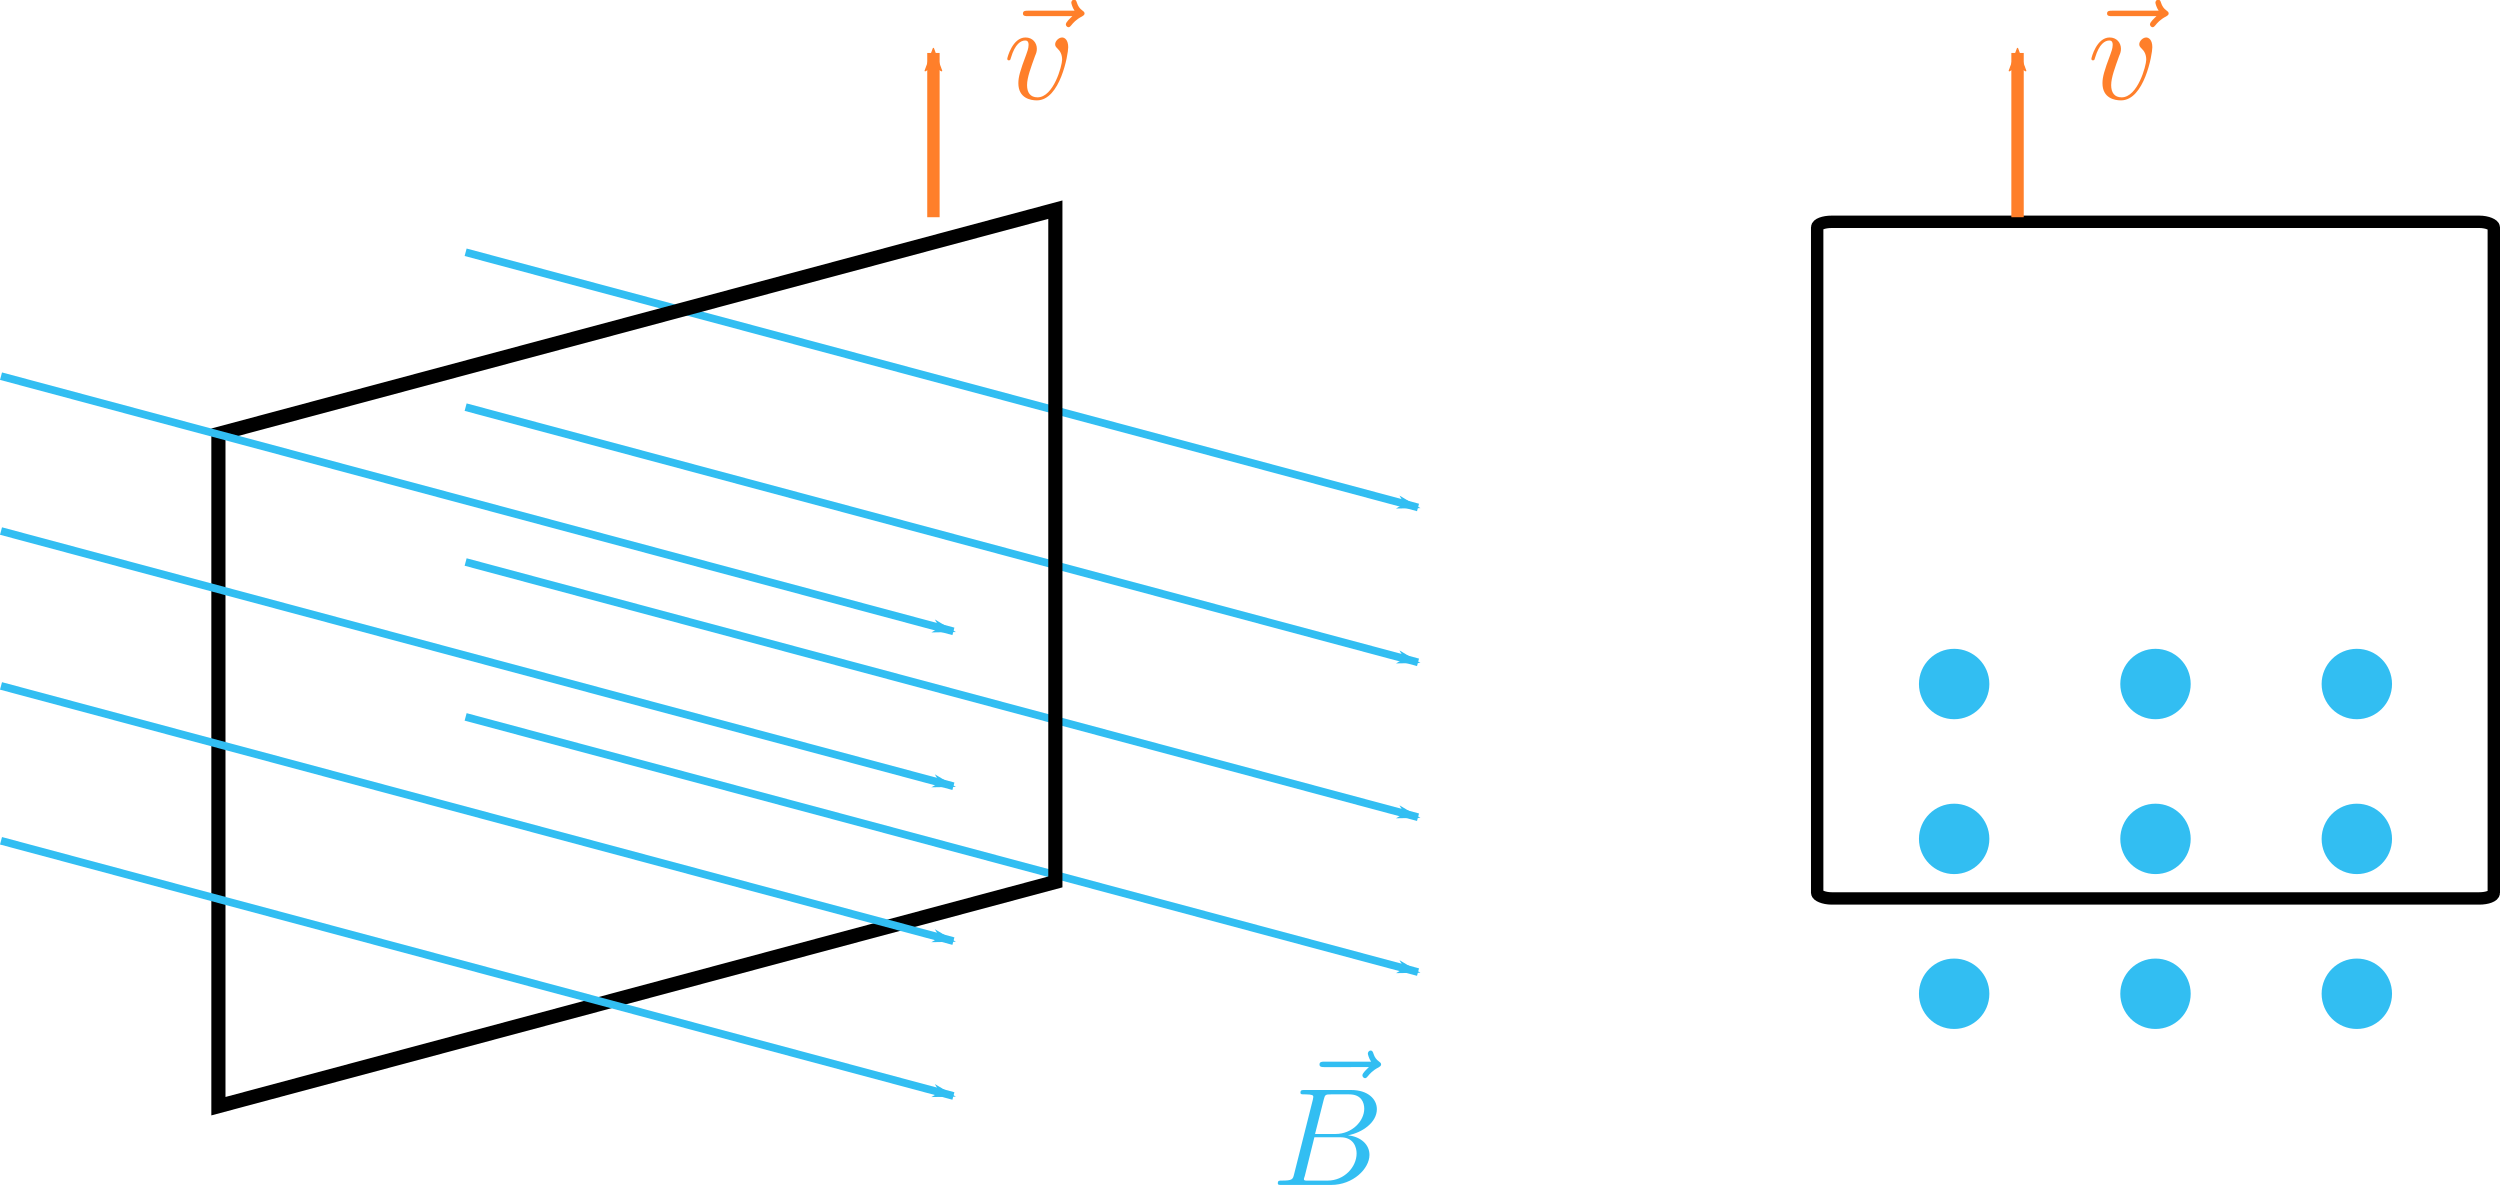 <?xml version="1.0" encoding="UTF-8" standalone="no"?>
<!-- Created with Inkscape (http://www.inkscape.org/) -->

<svg
   xmlns:ns0="http://www.iki.fi/pav/software/textext/"
   xmlns:dc="http://purl.org/dc/elements/1.1/"
   xmlns:cc="http://creativecommons.org/ns#"
   xmlns:rdf="http://www.w3.org/1999/02/22-rdf-syntax-ns#"
   xmlns:svg="http://www.w3.org/2000/svg"
   xmlns="http://www.w3.org/2000/svg"
   xmlns:sodipodi="http://sodipodi.sourceforge.net/DTD/sodipodi-0.dtd"
   xmlns:inkscape="http://www.inkscape.org/namespaces/inkscape"
   width="85.419mm"
   height="40.501mm"
   viewBox="0 0 302.666 143.508"
   id="svg2"
   version="1.1"
   inkscape:version="0.92.3 (2405546, 2018-03-11)"
   sodipodi:docname="Lenzs-Law-Square-Loop.svg">
  <sodipodi:namedview
     id="base"
     pagecolor="#ffffff"
     bordercolor="#666666"
     borderopacity="1.0"
     inkscape:pageopacity="0.0"
     inkscape:pageshadow="2"
     inkscape:zoom="2.8"
     inkscape:cx="136.99651"
     inkscape:cy="77.254269"
     inkscape:document-units="px"
     inkscape:current-layer="svg2"
     showgrid="false"
     inkscape:window-width="1920"
     inkscape:window-height="1035"
     inkscape:window-x="1920"
     inkscape:window-y="20"
     inkscape:window-maximized="1"
     fit-margin-top="0"
     fit-margin-left="0"
     fit-margin-right="0"
     fit-margin-bottom="0" />
  <defs
     id="defs4">
    <marker
       inkscape:stockid="Arrow2Mend"
       orient="auto"
       refY="0"
       refX="0"
       id="marker4039"
       style="overflow:visible"
       inkscape:isstock="true">
      <path
         inkscape:connector-curvature="0"
         id="path4037"
         style="fill:#ff7f2a;fill-opacity:1;fill-rule:evenodd;stroke:#ff7f2a;stroke-width:0.625;stroke-linejoin:round;stroke-opacity:1"
         d="M 8.719,4.034 -2.207,0.016 8.719,-4.002 c -1.745,2.372 -1.735,5.617 -6e-7,8.035 z"
         transform="scale(-0.6)" />
    </marker>
    <marker
       inkscape:stockid="Arrow1Lend"
       orient="auto"
       refY="0"
       refX="0"
       id="marker3556"
       style="overflow:visible"
       inkscape:isstock="true">
      <path
         id="path3554"
         d="M 0,0 5,-5 -12.5,0 5,5 Z"
         style="fill:#32bef2;fill-opacity:1;fill-rule:evenodd;stroke:#32bef2;stroke-width:1pt;stroke-opacity:1"
         transform="matrix(-0.8,0,0,-0.8,-10,0)"
         inkscape:connector-curvature="0" />
    </marker>
    <marker
       inkscape:isstock="true"
       style="overflow:visible"
       id="marker3468"
       refX="0"
       refY="0"
       orient="auto"
       inkscape:stockid="Arrow1Lend">
      <path
         transform="matrix(-0.8,0,0,-0.8,-10,0)"
         style="fill:#32bef2;fill-opacity:1;fill-rule:evenodd;stroke:#32bef2;stroke-width:1pt;stroke-opacity:1"
         d="M 0,0 5,-5 -12.5,0 5,5 Z"
         id="path3466"
         inkscape:connector-curvature="0" />
    </marker>
    <marker
       inkscape:stockid="Arrow1Lend"
       orient="auto"
       refY="0"
       refX="0"
       id="marker3424"
       style="overflow:visible"
       inkscape:isstock="true">
      <path
         id="path3422"
         d="M 0,0 5,-5 -12.5,0 5,5 Z"
         style="fill:#32bef2;fill-opacity:1;fill-rule:evenodd;stroke:#32bef2;stroke-width:1pt;stroke-opacity:1"
         transform="matrix(-0.8,0,0,-0.8,-10,0)"
         inkscape:connector-curvature="0" />
    </marker>
    <marker
       inkscape:isstock="true"
       style="overflow:visible"
       id="marker1744"
       refX="0"
       refY="0"
       orient="auto"
       inkscape:stockid="Arrow1Lend">
      <path
         transform="matrix(-0.8,0,0,-0.8,-10,0)"
         style="fill:#32bef2;fill-opacity:1;fill-rule:evenodd;stroke:#32bef2;stroke-width:1pt;stroke-opacity:1"
         d="M 0,0 5,-5 -12.5,0 5,5 Z"
         id="path1742"
         inkscape:connector-curvature="0" />
    </marker>
    <marker
       inkscape:isstock="true"
       style="overflow:visible"
       id="marker1560"
       refX="0"
       refY="0"
       orient="auto"
       inkscape:stockid="Arrow1Lend"
       inkscape:collect="always">
      <path
         transform="matrix(-0.8,0,0,-0.8,-10,0)"
         style="fill:#32bef2;fill-opacity:1;fill-rule:evenodd;stroke:#32bef2;stroke-width:1pt;stroke-opacity:1"
         d="M 0,0 5,-5 -12.5,0 5,5 Z"
         id="path1558"
         inkscape:connector-curvature="0" />
    </marker>
    <marker
       inkscape:stockid="Arrow1Lend"
       orient="auto"
       refY="0"
       refX="0"
       id="marker1470"
       style="overflow:visible"
       inkscape:isstock="true"
       inkscape:collect="always">
      <path
         id="path1468"
         d="M 0,0 5,-5 -12.5,0 5,5 Z"
         style="fill:#32bef2;fill-opacity:1;fill-rule:evenodd;stroke:#32bef2;stroke-width:1pt;stroke-opacity:1"
         transform="matrix(-0.8,0,0,-0.8,-10,0)"
         inkscape:connector-curvature="0" />
    </marker>
    <marker
       inkscape:isstock="true"
       style="overflow:visible"
       id="marker1398"
       refX="0"
       refY="0"
       orient="auto"
       inkscape:stockid="Arrow1Lend"
       inkscape:collect="always">
      <path
         transform="matrix(-0.8,0,0,-0.8,-10,0)"
         style="fill:#32bef2;fill-opacity:1;fill-rule:evenodd;stroke:#32bef2;stroke-width:1pt;stroke-opacity:1"
         d="M 0,0 5,-5 -12.5,0 5,5 Z"
         id="path1396"
         inkscape:connector-curvature="0" />
    </marker>
    <marker
       inkscape:stockid="Arrow1Lend"
       orient="auto"
       refY="0"
       refX="0"
       id="Arrow1Lend"
       style="overflow:visible"
       inkscape:isstock="true"
       inkscape:collect="always">
      <path
         id="path1055"
         d="M 0,0 5,-5 -12.5,0 5,5 Z"
         style="fill:#32bef2;fill-opacity:1;fill-rule:evenodd;stroke:#32bef2;stroke-width:1pt;stroke-opacity:1"
         transform="matrix(-0.8,0,0,-0.8,-10,0)"
         inkscape:connector-curvature="0" />
    </marker>
    <marker
       inkscape:isstock="true"
       style="overflow:visible"
       id="marker4754"
       refX="0"
       refY="0"
       orient="auto"
       inkscape:stockid="Arrow2Mend"
       inkscape:collect="always">
      <path
         transform="scale(-0.6)"
         d="M 8.719,4.034 -2.207,0.016 8.719,-4.002 c -1.745,2.372 -1.735,5.617 -6e-7,8.035 z"
         style="fill:#ff7f2a;fill-opacity:1;fill-rule:evenodd;stroke:#ff7f2a;stroke-width:0.625;stroke-linejoin:round;stroke-opacity:1"
         id="path4756"
         inkscape:connector-curvature="0" />
    </marker>
    <marker
       inkscape:isstock="true"
       style="overflow:visible"
       id="marker4708"
       refX="0"
       refY="0"
       orient="auto"
       inkscape:stockid="Arrow2Mstart">
      <path
         transform="scale(0.6)"
         d="M 8.719,4.034 -2.207,0.016 8.719,-4.002 c -1.745,2.372 -1.735,5.617 -6e-7,8.035 z"
         style="fill:#000000;fill-opacity:1;fill-rule:evenodd;stroke:#000000;stroke-width:0.625;stroke-linejoin:round;stroke-opacity:1"
         id="path4710"
         inkscape:connector-curvature="0" />
    </marker>
    <marker
       inkscape:stockid="Arrow1Send"
       orient="auto"
       refY="0"
       refX="0"
       id="Arrow1Send"
       style="overflow:visible"
       inkscape:isstock="true">
      <path
         id="path4225"
         d="M 0,0 5,-5 -12.5,0 5,5 Z"
         style="fill:#000000;fill-opacity:1;fill-rule:evenodd;stroke:#000000;stroke-width:1pt;stroke-opacity:1"
         transform="matrix(-0.2,0,0,-0.2,-1.2,0)"
         inkscape:connector-curvature="0" />
    </marker>
    <marker
       id="arrowSwitchStart"
       orient="auto"
       refX="0"
       refY="0"
       style="overflow:visible"
       inkscape:stockid="arrowSwitchStart">
      <path
         d="M 0,0 5,-5 -12.5,0 5,5 Z"
         style="fill:#ff0000;fill-rule:evenodd;stroke:#ff0000;stroke-width:1"
         transform="matrix(0.25,0,0,0.25,1.823,0)"
         id="path4250"
         inkscape:connector-curvature="0" />
    </marker>
    <marker
       id="arrowSwitchEnd"
       orient="auto"
       refX="0"
       refY="0"
       style="overflow:visible"
       inkscape:stockid="arrowSwitchEnd">
      <path
         d="M 0,0 5,-5 -12.5,0 5,5 Z"
         style="fill:#ff0000;fill-rule:evenodd;stroke:#ff0000;stroke-width:1"
         transform="matrix(-0.25,0,0,-0.25,-1.823,0)"
         id="path4253"
         inkscape:connector-curvature="0" />
    </marker>
  </defs>
  <g
     inkscape:label="Layer 1"
     inkscape:groupmode="layer"
     id="layer1"
     transform="translate(-37.643,-878.051)" />
  <path
     style="fill:none;stroke:#32bef2;stroke-width:0.937px;stroke-linecap:butt;stroke-linejoin:miter;stroke-opacity:1;marker-end:url(#Arrow1Lend)"
     d="M 56.371,49.292 171.674,80.187"
     id="path1038"
     inkscape:connector-curvature="0" />
  <path
     inkscape:connector-curvature="0"
     id="path1394"
     d="M 56.371,86.792 171.674,117.687"
     style="fill:none;stroke:#32bef2;stroke-width:0.937px;stroke-linecap:butt;stroke-linejoin:miter;stroke-opacity:1;marker-end:url(#marker1398)" />
  <path
     style="fill:none;stroke:#32bef2;stroke-width:0.937px;stroke-linecap:butt;stroke-linejoin:miter;stroke-opacity:1;marker-end:url(#marker1470)"
     d="M 56.371,68.042 171.674,98.937"
     id="path1466"
     inkscape:connector-curvature="0" />
  <path
     inkscape:connector-curvature="0"
     id="path1556"
     d="M 56.371,30.542 171.674,61.437"
     style="fill:none;stroke:#32bef2;stroke-width:0.937px;stroke-linecap:butt;stroke-linejoin:miter;stroke-opacity:1;marker-end:url(#marker1560)" />
  <path
     inkscape:connector-curvature="0"
     id="path1642"
     d="M 127.768,25.385 26.442,52.535 v 0 81.387 L 127.768,106.772 Z"
     style="fill:none;stroke:#000000;stroke-width:1.714px;stroke-linecap:butt;stroke-linejoin:miter;stroke-opacity:1"
     sodipodi:nodetypes="cccccc" />
  <path
     inkscape:connector-curvature="0"
     id="path1734"
     d="M 0.121,64.292 115.425,95.187"
     style="fill:none;stroke:#32bef2;stroke-width:0.937px;stroke-linecap:butt;stroke-linejoin:miter;stroke-opacity:1;marker-end:url(#marker1744)" />
  <path
     style="fill:none;stroke:#32bef2;stroke-width:0.937px;stroke-linecap:butt;stroke-linejoin:miter;stroke-opacity:1;marker-end:url(#marker3556)"
     d="M 0.121,101.791 115.425,132.687"
     id="path1736"
     inkscape:connector-curvature="0" />
  <path
     inkscape:connector-curvature="0"
     id="path1738"
     d="M 0.121,83.042 115.425,113.937"
     style="fill:none;stroke:#32bef2;stroke-width:0.937px;stroke-linecap:butt;stroke-linejoin:miter;stroke-opacity:1;marker-end:url(#marker3468)" />
  <path
     style="fill:none;stroke:#32bef2;stroke-width:0.937px;stroke-linecap:butt;stroke-linejoin:miter;stroke-opacity:1;marker-end:url(#marker3424)"
     d="M 0.121,45.542 115.425,76.437"
     id="path1740"
     inkscape:connector-curvature="0" />
  <g
     style="fill:#32bef2;fill-opacity:1"
     transform="matrix(1.687,0,0,1.687,-71.679,-83.892)"
     ns0:version="0.11.0"
     ns0:texconverter="pdflatex"
     ns0:pdfconverter="pdf2svg"
     ns0:text="$\\vec{B}$"
     ns0:preamble="/home/mpnerem/.config/inkscape/extensions/textext/default_packages.tex"
     ns0:scale="0.750000000002"
     ns0:alignment="middle center"
     inkscapeversion="0.92.3"
     ns0:jacobian_sqrt="1.0"
     id="g3732">
    <g
       style="fill:#32bef2;fill-opacity:1"
       id="surface1">
      <g
         style="fill:#32bef2;fill-opacity:1"
         id="g3725">
        <path
           inkscape:connector-curvature="0"
           style="fill:#32bef2;fill-opacity:1;stroke:none;stroke-width:0"
           d="m 5.359,-5.938 c -0.141,0.141 -0.469,0.422 -0.469,0.594 0,0.094 0.094,0.203 0.188,0.203 0.094,0 0.141,-0.078 0.203,-0.141 C 5.391,-5.422 5.625,-5.703 6.062,-5.922 6.125,-5.969 6.234,-6.016 6.234,-6.125 6.234,-6.234 6.156,-6.281 6.094,-6.328 5.875,-6.484 5.766,-6.656 5.688,-6.891 5.656,-6.984 5.625,-7.125 5.484,-7.125 c -0.141,0 -0.203,0.141 -0.203,0.219 0,0.047 0.078,0.359 0.234,0.578 H 2.156 c -0.156,0 -0.344,0 -0.344,0.203 0,0.188 0.188,0.188 0.344,0.188 z m 0,0"
           transform="translate(135.37,132.246)"
           id="path3723" />
      </g>
      <g
         style="fill:#32bef2;fill-opacity:1"
         id="g3729">
        <path
           inkscape:connector-curvature="0"
           style="fill:#32bef2;fill-opacity:1;stroke:none;stroke-width:0"
           d="M 1.594,-0.781 C 1.5,-0.391 1.469,-0.312 0.688,-0.312 c -0.172,0 -0.266,0 -0.266,0.203 C 0.422,0 0.516,0 0.688,0 H 4.25 C 5.828,0 7,-1.172 7,-2.156 7,-2.875 6.422,-3.453 5.453,-3.562 6.484,-3.75 7.531,-4.484 7.531,-5.438 c 0,-0.734 -0.656,-1.375 -1.844,-1.375 H 2.328 c -0.188,0 -0.281,0 -0.281,0.203 0,0.109 0.094,0.109 0.281,0.109 0.016,0 0.203,0 0.375,0.016 0.172,0.031 0.266,0.031 0.266,0.172 0,0.031 -0.016,0.062 -0.031,0.188 z m 1.5,-2.875 0.625,-2.469 C 3.812,-6.469 3.828,-6.5 4.25,-6.5 h 1.297 c 0.875,0 1.078,0.594 1.078,1.031 0,0.875 -0.859,1.812 -2.062,1.812 z m -0.438,3.344 c -0.141,0 -0.156,0 -0.219,0 -0.109,-0.016 -0.141,-0.031 -0.141,-0.109 0,-0.031 0,-0.047 0.062,-0.219 l 0.688,-2.781 h 1.875 c 0.953,0 1.156,0.734 1.156,1.156 C 6.078,-1.281 5.188,-0.312 4,-0.312 Z m 0,0"
           transform="translate(133.768,134.765)"
           id="path3727" />
      </g>
    </g>
  </g>
  <path
     inkscape:connector-curvature="0"
     id="path3779"
     d="M 113.007,26.299 V 6.412"
     style="fill:none;stroke:#ff7f2a;stroke-width:1.5;stroke-linecap:butt;stroke-linejoin:miter;stroke-miterlimit:4;stroke-dasharray:none;stroke-opacity:1;marker-end:url(#marker4754)" />
  <g
     id="g3909"
     style="fill:#ff7f2a;fill-opacity:1;stroke:#ff7f2a;stroke-opacity:1"
     ns0:jacobian_sqrt="1.687383"
     inkscapeversion="0.92.3"
     ns0:alignment="middle center"
     ns0:scale="1.2655374"
     ns0:preamble="/home/mpnerem/.config/inkscape/extensions/textext/default_packages.tex"
     ns0:text="$\\vec{v}$"
     ns0:pdfconverter="pdf2svg"
     ns0:texconverter="pdflatex"
     ns0:version="0.11.0"
     transform="matrix(1.687,0,0,1.687,-104.228,-215.378)">
    <g
       style="fill:#ff7f2a;fill-opacity:1;stroke:#ff7f2a;stroke-opacity:1"
       id="g3907">
      <g
         id="g3901"
         style="fill:#ff7f2a;fill-opacity:1;stroke:#ff7f2a;stroke-opacity:1">
        <path
           id="path3899"
           transform="translate(133.382,134.765)"
           d="m 5.359,-5.938 c -0.141,0.141 -0.469,0.422 -0.469,0.594 0,0.094 0.094,0.203 0.188,0.203 0.094,0 0.141,-0.078 0.203,-0.141 C 5.391,-5.422 5.625,-5.703 6.062,-5.922 6.125,-5.969 6.234,-6.016 6.234,-6.125 6.234,-6.234 6.156,-6.281 6.094,-6.328 5.875,-6.484 5.766,-6.656 5.688,-6.891 5.656,-6.984 5.625,-7.125 5.484,-7.125 c -0.141,0 -0.203,0.141 -0.203,0.219 0,0.047 0.078,0.359 0.234,0.578 H 2.156 c -0.156,0 -0.344,0 -0.344,0.203 0,0.188 0.188,0.188 0.344,0.188 z m 0,0"
           style="fill:#ff7f2a;fill-opacity:1;stroke:#ff7f2a;stroke-width:0;stroke-opacity:1"
           inkscape:connector-curvature="0" />
      </g>
      <g
         id="g3905"
         style="fill:#ff7f2a;fill-opacity:1;stroke:#ff7f2a;stroke-opacity:1">
        <path
           id="path3903"
           transform="translate(133.771,134.765)"
           d="m 4.672,-3.703 c 0,-0.547 -0.266,-0.703 -0.438,-0.703 -0.25,0 -0.5,0.266 -0.5,0.484 0,0.125 0.047,0.188 0.156,0.297 0.219,0.203 0.344,0.453 0.344,0.812 0,0.422 -0.609,2.703 -1.766,2.703 -0.516,0 -0.75,-0.344 -0.75,-0.875 0,-0.547 0.281,-1.281 0.578,-2.109 0.078,-0.172 0.125,-0.312 0.125,-0.5 0,-0.438 -0.312,-0.812 -0.812,-0.812 -0.938,0 -1.312,1.453 -1.312,1.531 0,0.109 0.094,0.109 0.109,0.109 0.109,0 0.109,-0.031 0.156,-0.188 0.297,-1 0.719,-1.234 1.016,-1.234 0.078,0 0.25,0 0.25,0.312 0,0.25 -0.109,0.531 -0.172,0.703 -0.438,1.156 -0.562,1.609 -0.562,2.047 0,1.078 0.875,1.234 1.328,1.234 1.672,0 2.25,-3.297 2.25,-3.812 z m 0,0"
           style="fill:#ff7f2a;fill-opacity:1;stroke:#ff7f2a;stroke-width:0;stroke-opacity:1"
           inkscape:connector-curvature="0" />
      </g>
    </g>
  </g>
  <rect
     style="opacity:1;fill:none;fill-opacity:1;fill-rule:nonzero;stroke:#000000;stroke-width:1.5;stroke-linecap:round;stroke-linejoin:miter;stroke-miterlimit:4;stroke-dasharray:none;stroke-dashoffset:15.118;stroke-opacity:1"
     id="rect3987"
     width="81.917"
     height="81.917"
     x="219.999"
     y="26.853"
     rx="1.762"
     ry="0.67" />
  <circle
     style="opacity:1;fill:#32bef2;fill-opacity:1;fill-rule:nonzero;stroke:none;stroke-width:1.687;stroke-linecap:round;stroke-linejoin:miter;stroke-miterlimit:4;stroke-dasharray:none;stroke-dashoffset:15.118;stroke-opacity:1"
     id="path3989"
     cx="236.583"
     cy="82.812"
     r="4.262" />
  <circle
     r="4.262"
     cy="82.812"
     cx="260.958"
     id="circle3991"
     style="opacity:1;fill:#32bef2;fill-opacity:1;fill-rule:nonzero;stroke:none;stroke-width:1.687;stroke-linecap:round;stroke-linejoin:miter;stroke-miterlimit:4;stroke-dasharray:none;stroke-dashoffset:15.118;stroke-opacity:1" />
  <circle
     style="opacity:1;fill:#32bef2;fill-opacity:1;fill-rule:nonzero;stroke:none;stroke-width:1.687;stroke-linecap:round;stroke-linejoin:miter;stroke-miterlimit:4;stroke-dasharray:none;stroke-dashoffset:15.118;stroke-opacity:1"
     id="circle3993"
     cx="260.958"
     cy="120.312"
     r="4.262" />
  <circle
     r="4.262"
     cy="120.312"
     cx="236.583"
     id="circle3995"
     style="opacity:1;fill:#32bef2;fill-opacity:1;fill-rule:nonzero;stroke:none;stroke-width:1.687;stroke-linecap:round;stroke-linejoin:miter;stroke-miterlimit:4;stroke-dasharray:none;stroke-dashoffset:15.118;stroke-opacity:1" />
  <circle
     style="opacity:1;fill:#32bef2;fill-opacity:1;fill-rule:nonzero;stroke:none;stroke-width:1.687;stroke-linecap:round;stroke-linejoin:miter;stroke-miterlimit:4;stroke-dasharray:none;stroke-dashoffset:15.118;stroke-opacity:1"
     id="circle4007"
     cx="285.333"
     cy="82.812"
     r="4.262" />
  <circle
     r="4.262"
     cy="120.312"
     cx="285.333"
     id="circle4009"
     style="opacity:1;fill:#32bef2;fill-opacity:1;fill-rule:nonzero;stroke:none;stroke-width:1.687;stroke-linecap:round;stroke-linejoin:miter;stroke-miterlimit:4;stroke-dasharray:none;stroke-dashoffset:15.118;stroke-opacity:1" />
  <circle
     r="4.262"
     cy="101.562"
     cx="236.583"
     id="circle4011"
     style="opacity:1;fill:#32bef2;fill-opacity:1;fill-rule:nonzero;stroke:none;stroke-width:1.687;stroke-linecap:round;stroke-linejoin:miter;stroke-miterlimit:4;stroke-dasharray:none;stroke-dashoffset:15.118;stroke-opacity:1" />
  <circle
     style="opacity:1;fill:#32bef2;fill-opacity:1;fill-rule:nonzero;stroke:none;stroke-width:1.687;stroke-linecap:round;stroke-linejoin:miter;stroke-miterlimit:4;stroke-dasharray:none;stroke-dashoffset:15.118;stroke-opacity:1"
     id="circle4013"
     cx="260.958"
     cy="101.562"
     r="4.262" />
  <circle
     r="4.262"
     cy="101.562"
     cx="285.333"
     id="circle4015"
     style="opacity:1;fill:#32bef2;fill-opacity:1;fill-rule:nonzero;stroke:none;stroke-width:1.687;stroke-linecap:round;stroke-linejoin:miter;stroke-miterlimit:4;stroke-dasharray:none;stroke-dashoffset:15.118;stroke-opacity:1" />
  <path
     style="fill:none;stroke:#ff7f2a;stroke-width:1.5;stroke-linecap:butt;stroke-linejoin:miter;stroke-miterlimit:4;stroke-dasharray:none;stroke-opacity:1;marker-end:url(#marker4039)"
     d="M 244.257,26.299 V 6.412"
     id="path4023"
     inkscape:connector-curvature="0" />
  <g
     transform="matrix(1.687,0,0,1.687,27.022,-215.378)"
     ns0:version="0.11.0"
     ns0:texconverter="pdflatex"
     ns0:pdfconverter="pdf2svg"
     ns0:text="$\\vec{v}$"
     ns0:preamble="/home/mpnerem/.config/inkscape/extensions/textext/default_packages.tex"
     ns0:scale="1.2655374"
     ns0:alignment="middle center"
     inkscapeversion="0.92.3"
     ns0:jacobian_sqrt="1.687383"
     style="fill:#ff7f2a;fill-opacity:1;stroke:#ff7f2a;stroke-opacity:1"
     id="g4035">
    <g
       id="g4033"
       style="fill:#ff7f2a;fill-opacity:1;stroke:#ff7f2a;stroke-opacity:1">
      <g
         style="fill:#ff7f2a;fill-opacity:1;stroke:#ff7f2a;stroke-opacity:1"
         id="g4027">
        <path
           inkscape:connector-curvature="0"
           style="fill:#ff7f2a;fill-opacity:1;stroke:#ff7f2a;stroke-width:0;stroke-opacity:1"
           d="m 5.359,-5.938 c -0.141,0.141 -0.469,0.422 -0.469,0.594 0,0.094 0.094,0.203 0.188,0.203 0.094,0 0.141,-0.078 0.203,-0.141 C 5.391,-5.422 5.625,-5.703 6.062,-5.922 6.125,-5.969 6.234,-6.016 6.234,-6.125 6.234,-6.234 6.156,-6.281 6.094,-6.328 5.875,-6.484 5.766,-6.656 5.688,-6.891 5.656,-6.984 5.625,-7.125 5.484,-7.125 c -0.141,0 -0.203,0.141 -0.203,0.219 0,0.047 0.078,0.359 0.234,0.578 H 2.156 c -0.156,0 -0.344,0 -0.344,0.203 0,0.188 0.188,0.188 0.344,0.188 z m 0,0"
           transform="translate(133.382,134.765)"
           id="path4025" />
      </g>
      <g
         style="fill:#ff7f2a;fill-opacity:1;stroke:#ff7f2a;stroke-opacity:1"
         id="g4031">
        <path
           inkscape:connector-curvature="0"
           style="fill:#ff7f2a;fill-opacity:1;stroke:#ff7f2a;stroke-width:0;stroke-opacity:1"
           d="m 4.672,-3.703 c 0,-0.547 -0.266,-0.703 -0.438,-0.703 -0.25,0 -0.5,0.266 -0.5,0.484 0,0.125 0.047,0.188 0.156,0.297 0.219,0.203 0.344,0.453 0.344,0.812 0,0.422 -0.609,2.703 -1.766,2.703 -0.516,0 -0.75,-0.344 -0.75,-0.875 0,-0.547 0.281,-1.281 0.578,-2.109 0.078,-0.172 0.125,-0.312 0.125,-0.5 0,-0.438 -0.312,-0.812 -0.812,-0.812 -0.938,0 -1.312,1.453 -1.312,1.531 0,0.109 0.094,0.109 0.109,0.109 0.109,0 0.109,-0.031 0.156,-0.188 0.297,-1 0.719,-1.234 1.016,-1.234 0.078,0 0.25,0 0.25,0.312 0,0.25 -0.109,0.531 -0.172,0.703 -0.438,1.156 -0.562,1.609 -0.562,2.047 0,1.078 0.875,1.234 1.328,1.234 1.672,0 2.25,-3.297 2.25,-3.812 z m 0,0"
           transform="translate(133.771,134.765)"
           id="path4029" />
      </g>
    </g>
  </g>
</svg>
